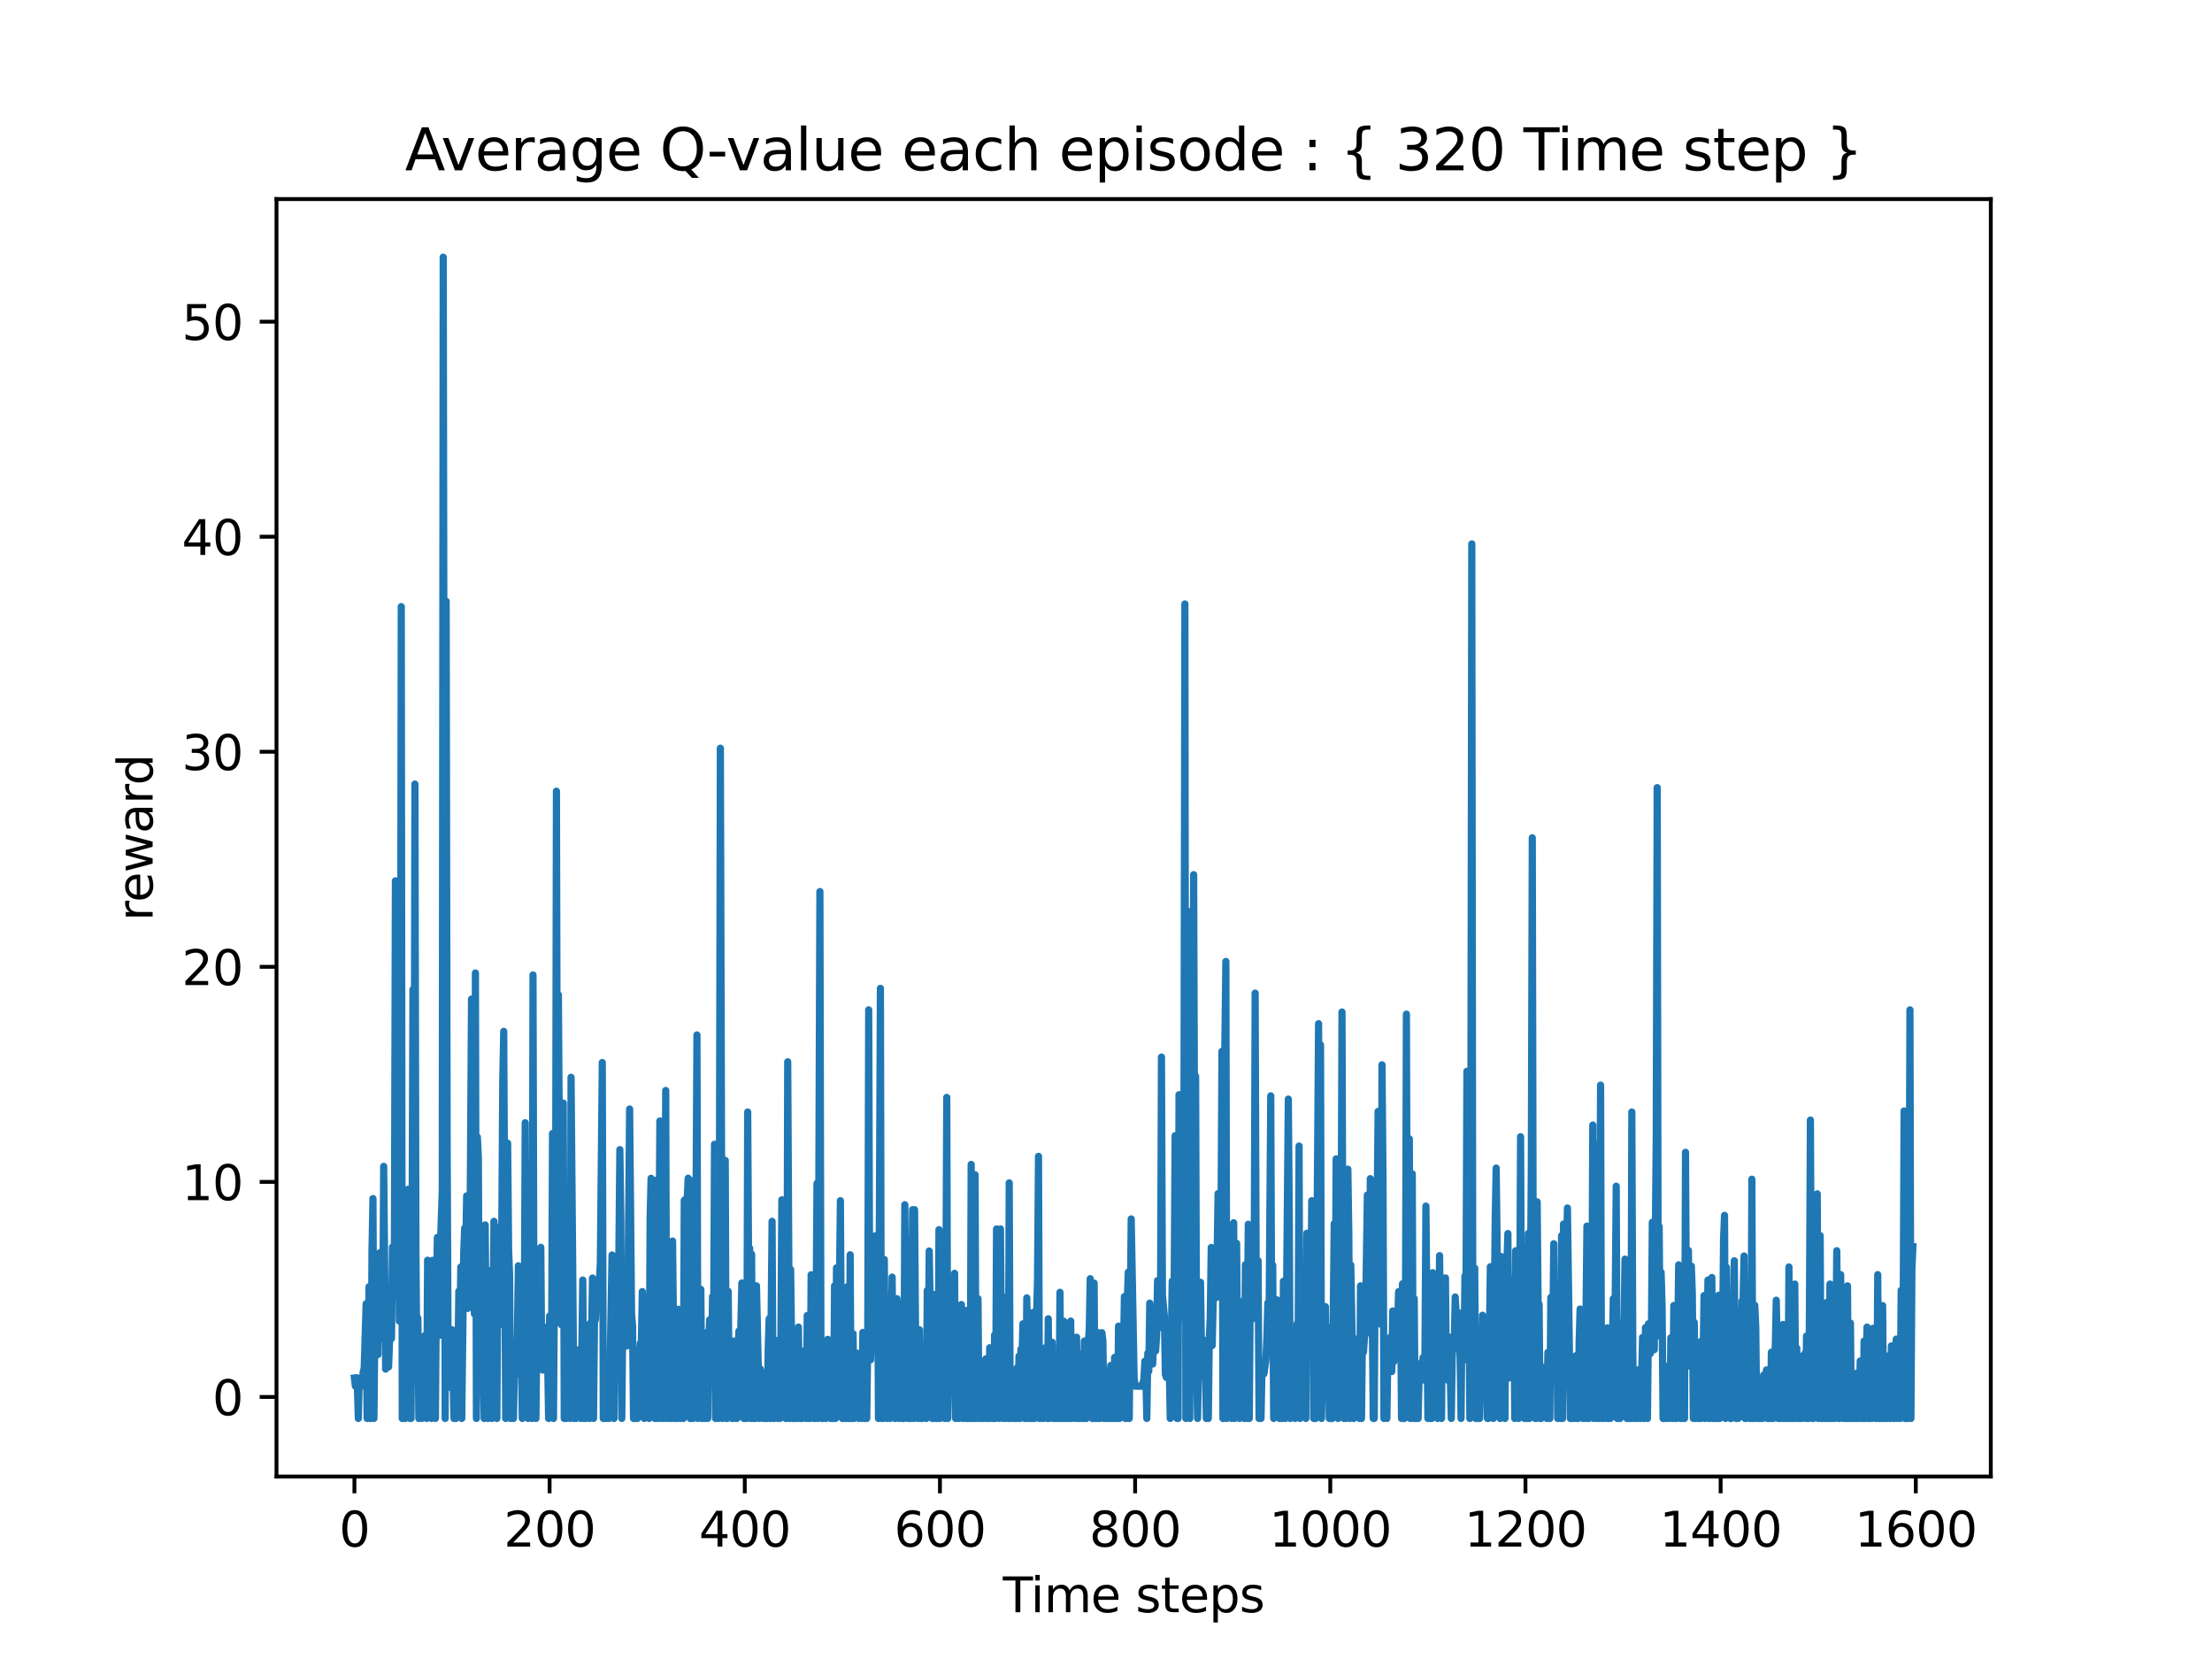 <?xml version="1.0" encoding="utf-8" standalone="no"?>
<!DOCTYPE svg PUBLIC "-//W3C//DTD SVG 1.1//EN"
  "http://www.w3.org/Graphics/SVG/1.1/DTD/svg11.dtd">
<svg xmlns:xlink="http://www.w3.org/1999/xlink" width="460.8pt" height="345.6pt" viewBox="0 0 460.8 345.6" xmlns="http://www.w3.org/2000/svg" version="1.1">
 <defs>
  <style type="text/css">*{stroke-linejoin: round; stroke-linecap: butt}</style>
 </defs>
 <g id="figure_1">
  <g id="patch_1">
   <path d="M 0 345.6 
L 460.8 345.6 
L 460.8 0 
L 0 0 
z
" style="fill: #ffffff"/>
  </g>
  <g id="axes_1">
   <g id="patch_2">
    <path d="M 57.6 307.584 
L 414.72 307.584 
L 414.72 41.472 
L 57.6 41.472 
z
" style="fill: #ffffff"/>
   </g>
   <g id="matplotlib.axis_1">
    <g id="xtick_1">
     <g id="line2d_1">
      <defs>
       <path id="m2bb9f917a4" d="M 0 0 
L 0 3.5 
" style="stroke: #000000; stroke-width: 0.8"/>
      </defs>
      <g>
       <use xlink:href="#m2bb9f917a4" x="73.833" y="307.584" style="stroke: #000000; stroke-width: 0.8"/>
      </g>
     </g>
     <g id="text_1">
      <!-- 0 -->
      <g transform="translate(70.651 322.182) scale(0.1 -0.1)">
       <defs>
        <path id="DejaVuSans-30" d="M 2034 4250 
Q 1547 4250 1301 3770 
Q 1056 3291 1056 2328 
Q 1056 1369 1301 889 
Q 1547 409 2034 409 
Q 2525 409 2770 889 
Q 3016 1369 3016 2328 
Q 3016 3291 2770 3770 
Q 2525 4250 2034 4250 
z
M 2034 4750 
Q 2819 4750 3233 4129 
Q 3647 3509 3647 2328 
Q 3647 1150 3233 529 
Q 2819 -91 2034 -91 
Q 1250 -91 836 529 
Q 422 1150 422 2328 
Q 422 3509 836 4129 
Q 1250 4750 2034 4750 
z
" transform="scale(0.016)"/>
       </defs>
       <use xlink:href="#DejaVuSans-30"/>
      </g>
     </g>
    </g>
    <g id="xtick_2">
     <g id="line2d_2">
      <g>
       <use xlink:href="#m2bb9f917a4" x="114.491" y="307.584" style="stroke: #000000; stroke-width: 0.8"/>
      </g>
     </g>
     <g id="text_2">
      <!-- 200 -->
      <g transform="translate(104.947 322.182) scale(0.1 -0.1)">
       <defs>
        <path id="DejaVuSans-32" d="M 1228 531 
L 3431 531 
L 3431 0 
L 469 0 
L 469 531 
Q 828 903 1448 1529 
Q 2069 2156 2228 2338 
Q 2531 2678 2651 2914 
Q 2772 3150 2772 3378 
Q 2772 3750 2511 3984 
Q 2250 4219 1831 4219 
Q 1534 4219 1204 4116 
Q 875 4013 500 3803 
L 500 4441 
Q 881 4594 1212 4672 
Q 1544 4750 1819 4750 
Q 2544 4750 2975 4387 
Q 3406 4025 3406 3419 
Q 3406 3131 3298 2873 
Q 3191 2616 2906 2266 
Q 2828 2175 2409 1742 
Q 1991 1309 1228 531 
z
" transform="scale(0.016)"/>
       </defs>
       <use xlink:href="#DejaVuSans-32"/>
       <use xlink:href="#DejaVuSans-30" x="63.623"/>
       <use xlink:href="#DejaVuSans-30" x="127.246"/>
      </g>
     </g>
    </g>
    <g id="xtick_3">
     <g id="line2d_3">
      <g>
       <use xlink:href="#m2bb9f917a4" x="155.149" y="307.584" style="stroke: #000000; stroke-width: 0.8"/>
      </g>
     </g>
     <g id="text_3">
      <!-- 400 -->
      <g transform="translate(145.605 322.182) scale(0.1 -0.1)">
       <defs>
        <path id="DejaVuSans-34" d="M 2419 4116 
L 825 1625 
L 2419 1625 
L 2419 4116 
z
M 2253 4666 
L 3047 4666 
L 3047 1625 
L 3713 1625 
L 3713 1100 
L 3047 1100 
L 3047 0 
L 2419 0 
L 2419 1100 
L 313 1100 
L 313 1709 
L 2253 4666 
z
" transform="scale(0.016)"/>
       </defs>
       <use xlink:href="#DejaVuSans-34"/>
       <use xlink:href="#DejaVuSans-30" x="63.623"/>
       <use xlink:href="#DejaVuSans-30" x="127.246"/>
      </g>
     </g>
    </g>
    <g id="xtick_4">
     <g id="line2d_4">
      <g>
       <use xlink:href="#m2bb9f917a4" x="195.807" y="307.584" style="stroke: #000000; stroke-width: 0.8"/>
      </g>
     </g>
     <g id="text_4">
      <!-- 600 -->
      <g transform="translate(186.263 322.182) scale(0.1 -0.1)">
       <defs>
        <path id="DejaVuSans-36" d="M 2113 2584 
Q 1688 2584 1439 2293 
Q 1191 2003 1191 1497 
Q 1191 994 1439 701 
Q 1688 409 2113 409 
Q 2538 409 2786 701 
Q 3034 994 3034 1497 
Q 3034 2003 2786 2293 
Q 2538 2584 2113 2584 
z
M 3366 4563 
L 3366 3988 
Q 3128 4100 2886 4159 
Q 2644 4219 2406 4219 
Q 1781 4219 1451 3797 
Q 1122 3375 1075 2522 
Q 1259 2794 1537 2939 
Q 1816 3084 2150 3084 
Q 2853 3084 3261 2657 
Q 3669 2231 3669 1497 
Q 3669 778 3244 343 
Q 2819 -91 2113 -91 
Q 1303 -91 875 529 
Q 447 1150 447 2328 
Q 447 3434 972 4092 
Q 1497 4750 2381 4750 
Q 2619 4750 2861 4703 
Q 3103 4656 3366 4563 
z
" transform="scale(0.016)"/>
       </defs>
       <use xlink:href="#DejaVuSans-36"/>
       <use xlink:href="#DejaVuSans-30" x="63.623"/>
       <use xlink:href="#DejaVuSans-30" x="127.246"/>
      </g>
     </g>
    </g>
    <g id="xtick_5">
     <g id="line2d_5">
      <g>
       <use xlink:href="#m2bb9f917a4" x="236.465" y="307.584" style="stroke: #000000; stroke-width: 0.8"/>
      </g>
     </g>
     <g id="text_5">
      <!-- 800 -->
      <g transform="translate(226.921 322.182) scale(0.1 -0.1)">
       <defs>
        <path id="DejaVuSans-38" d="M 2034 2216 
Q 1584 2216 1326 1975 
Q 1069 1734 1069 1313 
Q 1069 891 1326 650 
Q 1584 409 2034 409 
Q 2484 409 2743 651 
Q 3003 894 3003 1313 
Q 3003 1734 2745 1975 
Q 2488 2216 2034 2216 
z
M 1403 2484 
Q 997 2584 770 2862 
Q 544 3141 544 3541 
Q 544 4100 942 4425 
Q 1341 4750 2034 4750 
Q 2731 4750 3128 4425 
Q 3525 4100 3525 3541 
Q 3525 3141 3298 2862 
Q 3072 2584 2669 2484 
Q 3125 2378 3379 2068 
Q 3634 1759 3634 1313 
Q 3634 634 3220 271 
Q 2806 -91 2034 -91 
Q 1263 -91 848 271 
Q 434 634 434 1313 
Q 434 1759 690 2068 
Q 947 2378 1403 2484 
z
M 1172 3481 
Q 1172 3119 1398 2916 
Q 1625 2713 2034 2713 
Q 2441 2713 2670 2916 
Q 2900 3119 2900 3481 
Q 2900 3844 2670 4047 
Q 2441 4250 2034 4250 
Q 1625 4250 1398 4047 
Q 1172 3844 1172 3481 
z
" transform="scale(0.016)"/>
       </defs>
       <use xlink:href="#DejaVuSans-38"/>
       <use xlink:href="#DejaVuSans-30" x="63.623"/>
       <use xlink:href="#DejaVuSans-30" x="127.246"/>
      </g>
     </g>
    </g>
    <g id="xtick_6">
     <g id="line2d_6">
      <g>
       <use xlink:href="#m2bb9f917a4" x="277.123" y="307.584" style="stroke: #000000; stroke-width: 0.8"/>
      </g>
     </g>
     <g id="text_6">
      <!-- 1000 -->
      <g transform="translate(264.398 322.182) scale(0.1 -0.1)">
       <defs>
        <path id="DejaVuSans-31" d="M 794 531 
L 1825 531 
L 1825 4091 
L 703 3866 
L 703 4441 
L 1819 4666 
L 2450 4666 
L 2450 531 
L 3481 531 
L 3481 0 
L 794 0 
L 794 531 
z
" transform="scale(0.016)"/>
       </defs>
       <use xlink:href="#DejaVuSans-31"/>
       <use xlink:href="#DejaVuSans-30" x="63.623"/>
       <use xlink:href="#DejaVuSans-30" x="127.246"/>
       <use xlink:href="#DejaVuSans-30" x="190.869"/>
      </g>
     </g>
    </g>
    <g id="xtick_7">
     <g id="line2d_7">
      <g>
       <use xlink:href="#m2bb9f917a4" x="317.781" y="307.584" style="stroke: #000000; stroke-width: 0.8"/>
      </g>
     </g>
     <g id="text_7">
      <!-- 1200 -->
      <g transform="translate(305.056 322.182) scale(0.1 -0.1)">
       <use xlink:href="#DejaVuSans-31"/>
       <use xlink:href="#DejaVuSans-32" x="63.623"/>
       <use xlink:href="#DejaVuSans-30" x="127.246"/>
       <use xlink:href="#DejaVuSans-30" x="190.869"/>
      </g>
     </g>
    </g>
    <g id="xtick_8">
     <g id="line2d_8">
      <g>
       <use xlink:href="#m2bb9f917a4" x="358.439" y="307.584" style="stroke: #000000; stroke-width: 0.8"/>
      </g>
     </g>
     <g id="text_8">
      <!-- 1400 -->
      <g transform="translate(345.714 322.182) scale(0.1 -0.1)">
       <use xlink:href="#DejaVuSans-31"/>
       <use xlink:href="#DejaVuSans-34" x="63.623"/>
       <use xlink:href="#DejaVuSans-30" x="127.246"/>
       <use xlink:href="#DejaVuSans-30" x="190.869"/>
      </g>
     </g>
    </g>
    <g id="xtick_9">
     <g id="line2d_9">
      <g>
       <use xlink:href="#m2bb9f917a4" x="399.097" y="307.584" style="stroke: #000000; stroke-width: 0.8"/>
      </g>
     </g>
     <g id="text_9">
      <!-- 1600 -->
      <g transform="translate(386.372 322.182) scale(0.1 -0.1)">
       <use xlink:href="#DejaVuSans-31"/>
       <use xlink:href="#DejaVuSans-36" x="63.623"/>
       <use xlink:href="#DejaVuSans-30" x="127.246"/>
       <use xlink:href="#DejaVuSans-30" x="190.869"/>
      </g>
     </g>
    </g>
    <g id="text_10">
     <!-- Time steps -->
     <g transform="translate(208.917 335.861) scale(0.1 -0.1)">
      <defs>
       <path id="DejaVuSans-54" d="M -19 4666 
L 3928 4666 
L 3928 4134 
L 2272 4134 
L 2272 0 
L 1638 0 
L 1638 4134 
L -19 4134 
L -19 4666 
z
" transform="scale(0.016)"/>
       <path id="DejaVuSans-69" d="M 603 3500 
L 1178 3500 
L 1178 0 
L 603 0 
L 603 3500 
z
M 603 4863 
L 1178 4863 
L 1178 4134 
L 603 4134 
L 603 4863 
z
" transform="scale(0.016)"/>
       <path id="DejaVuSans-6d" d="M 3328 2828 
Q 3544 3216 3844 3400 
Q 4144 3584 4550 3584 
Q 5097 3584 5394 3201 
Q 5691 2819 5691 2113 
L 5691 0 
L 5113 0 
L 5113 2094 
Q 5113 2597 4934 2840 
Q 4756 3084 4391 3084 
Q 3944 3084 3684 2787 
Q 3425 2491 3425 1978 
L 3425 0 
L 2847 0 
L 2847 2094 
Q 2847 2600 2669 2842 
Q 2491 3084 2119 3084 
Q 1678 3084 1418 2786 
Q 1159 2488 1159 1978 
L 1159 0 
L 581 0 
L 581 3500 
L 1159 3500 
L 1159 2956 
Q 1356 3278 1631 3431 
Q 1906 3584 2284 3584 
Q 2666 3584 2933 3390 
Q 3200 3197 3328 2828 
z
" transform="scale(0.016)"/>
       <path id="DejaVuSans-65" d="M 3597 1894 
L 3597 1613 
L 953 1613 
Q 991 1019 1311 708 
Q 1631 397 2203 397 
Q 2534 397 2845 478 
Q 3156 559 3463 722 
L 3463 178 
Q 3153 47 2828 -22 
Q 2503 -91 2169 -91 
Q 1331 -91 842 396 
Q 353 884 353 1716 
Q 353 2575 817 3079 
Q 1281 3584 2069 3584 
Q 2775 3584 3186 3129 
Q 3597 2675 3597 1894 
z
M 3022 2063 
Q 3016 2534 2758 2815 
Q 2500 3097 2075 3097 
Q 1594 3097 1305 2825 
Q 1016 2553 972 2059 
L 3022 2063 
z
" transform="scale(0.016)"/>
       <path id="DejaVuSans-20" transform="scale(0.016)"/>
       <path id="DejaVuSans-73" d="M 2834 3397 
L 2834 2853 
Q 2591 2978 2328 3040 
Q 2066 3103 1784 3103 
Q 1356 3103 1142 2972 
Q 928 2841 928 2578 
Q 928 2378 1081 2264 
Q 1234 2150 1697 2047 
L 1894 2003 
Q 2506 1872 2764 1633 
Q 3022 1394 3022 966 
Q 3022 478 2636 193 
Q 2250 -91 1575 -91 
Q 1294 -91 989 -36 
Q 684 19 347 128 
L 347 722 
Q 666 556 975 473 
Q 1284 391 1588 391 
Q 1994 391 2212 530 
Q 2431 669 2431 922 
Q 2431 1156 2273 1281 
Q 2116 1406 1581 1522 
L 1381 1569 
Q 847 1681 609 1914 
Q 372 2147 372 2553 
Q 372 3047 722 3315 
Q 1072 3584 1716 3584 
Q 2034 3584 2315 3537 
Q 2597 3491 2834 3397 
z
" transform="scale(0.016)"/>
       <path id="DejaVuSans-74" d="M 1172 4494 
L 1172 3500 
L 2356 3500 
L 2356 3053 
L 1172 3053 
L 1172 1153 
Q 1172 725 1289 603 
Q 1406 481 1766 481 
L 2356 481 
L 2356 0 
L 1766 0 
Q 1100 0 847 248 
Q 594 497 594 1153 
L 594 3053 
L 172 3053 
L 172 3500 
L 594 3500 
L 594 4494 
L 1172 4494 
z
" transform="scale(0.016)"/>
       <path id="DejaVuSans-70" d="M 1159 525 
L 1159 -1331 
L 581 -1331 
L 581 3500 
L 1159 3500 
L 1159 2969 
Q 1341 3281 1617 3432 
Q 1894 3584 2278 3584 
Q 2916 3584 3314 3078 
Q 3713 2572 3713 1747 
Q 3713 922 3314 415 
Q 2916 -91 2278 -91 
Q 1894 -91 1617 61 
Q 1341 213 1159 525 
z
M 3116 1747 
Q 3116 2381 2855 2742 
Q 2594 3103 2138 3103 
Q 1681 3103 1420 2742 
Q 1159 2381 1159 1747 
Q 1159 1113 1420 752 
Q 1681 391 2138 391 
Q 2594 391 2855 752 
Q 3116 1113 3116 1747 
z
" transform="scale(0.016)"/>
      </defs>
      <use xlink:href="#DejaVuSans-54"/>
      <use xlink:href="#DejaVuSans-69" x="57.959"/>
      <use xlink:href="#DejaVuSans-6d" x="85.742"/>
      <use xlink:href="#DejaVuSans-65" x="183.154"/>
      <use xlink:href="#DejaVuSans-20" x="244.678"/>
      <use xlink:href="#DejaVuSans-73" x="276.465"/>
      <use xlink:href="#DejaVuSans-74" x="328.564"/>
      <use xlink:href="#DejaVuSans-65" x="367.773"/>
      <use xlink:href="#DejaVuSans-70" x="429.297"/>
      <use xlink:href="#DejaVuSans-73" x="492.773"/>
     </g>
    </g>
   </g>
   <g id="matplotlib.axis_2">
    <g id="ytick_1">
     <g id="line2d_10">
      <defs>
       <path id="mf605a6c4f3" d="M 0 0 
L -3.5 0 
" style="stroke: #000000; stroke-width: 0.8"/>
      </defs>
      <g>
       <use xlink:href="#mf605a6c4f3" x="57.6" y="291.008" style="stroke: #000000; stroke-width: 0.8"/>
      </g>
     </g>
     <g id="text_11">
      <!-- 0 -->
      <g transform="translate(44.237 294.807) scale(0.1 -0.1)">
       <use xlink:href="#DejaVuSans-30"/>
      </g>
     </g>
    </g>
    <g id="ytick_2">
     <g id="line2d_11">
      <g>
       <use xlink:href="#mf605a6c4f3" x="57.6" y="246.208" style="stroke: #000000; stroke-width: 0.8"/>
      </g>
     </g>
     <g id="text_12">
      <!-- 10 -->
      <g transform="translate(37.875 250.007) scale(0.1 -0.1)">
       <use xlink:href="#DejaVuSans-31"/>
       <use xlink:href="#DejaVuSans-30" x="63.623"/>
      </g>
     </g>
    </g>
    <g id="ytick_3">
     <g id="line2d_12">
      <g>
       <use xlink:href="#mf605a6c4f3" x="57.6" y="201.408" style="stroke: #000000; stroke-width: 0.8"/>
      </g>
     </g>
     <g id="text_13">
      <!-- 20 -->
      <g transform="translate(37.875 205.207) scale(0.1 -0.1)">
       <use xlink:href="#DejaVuSans-32"/>
       <use xlink:href="#DejaVuSans-30" x="63.623"/>
      </g>
     </g>
    </g>
    <g id="ytick_4">
     <g id="line2d_13">
      <g>
       <use xlink:href="#mf605a6c4f3" x="57.6" y="156.608" style="stroke: #000000; stroke-width: 0.8"/>
      </g>
     </g>
     <g id="text_14">
      <!-- 30 -->
      <g transform="translate(37.875 160.407) scale(0.1 -0.1)">
       <defs>
        <path id="DejaVuSans-33" d="M 2597 2516 
Q 3050 2419 3304 2112 
Q 3559 1806 3559 1356 
Q 3559 666 3084 287 
Q 2609 -91 1734 -91 
Q 1441 -91 1130 -33 
Q 819 25 488 141 
L 488 750 
Q 750 597 1062 519 
Q 1375 441 1716 441 
Q 2309 441 2620 675 
Q 2931 909 2931 1356 
Q 2931 1769 2642 2001 
Q 2353 2234 1838 2234 
L 1294 2234 
L 1294 2753 
L 1863 2753 
Q 2328 2753 2575 2939 
Q 2822 3125 2822 3475 
Q 2822 3834 2567 4026 
Q 2313 4219 1838 4219 
Q 1578 4219 1281 4162 
Q 984 4106 628 3988 
L 628 4550 
Q 988 4650 1302 4700 
Q 1616 4750 1894 4750 
Q 2613 4750 3031 4423 
Q 3450 4097 3450 3541 
Q 3450 3153 3228 2886 
Q 3006 2619 2597 2516 
z
" transform="scale(0.016)"/>
       </defs>
       <use xlink:href="#DejaVuSans-33"/>
       <use xlink:href="#DejaVuSans-30" x="63.623"/>
      </g>
     </g>
    </g>
    <g id="ytick_5">
     <g id="line2d_14">
      <g>
       <use xlink:href="#mf605a6c4f3" x="57.6" y="111.808" style="stroke: #000000; stroke-width: 0.8"/>
      </g>
     </g>
     <g id="text_15">
      <!-- 40 -->
      <g transform="translate(37.875 115.607) scale(0.1 -0.1)">
       <use xlink:href="#DejaVuSans-34"/>
       <use xlink:href="#DejaVuSans-30" x="63.623"/>
      </g>
     </g>
    </g>
    <g id="ytick_6">
     <g id="line2d_15">
      <g>
       <use xlink:href="#mf605a6c4f3" x="57.6" y="67.008" style="stroke: #000000; stroke-width: 0.8"/>
      </g>
     </g>
     <g id="text_16">
      <!-- 50 -->
      <g transform="translate(37.875 70.807) scale(0.1 -0.1)">
       <defs>
        <path id="DejaVuSans-35" d="M 691 4666 
L 3169 4666 
L 3169 4134 
L 1269 4134 
L 1269 2991 
Q 1406 3038 1543 3061 
Q 1681 3084 1819 3084 
Q 2600 3084 3056 2656 
Q 3513 2228 3513 1497 
Q 3513 744 3044 326 
Q 2575 -91 1722 -91 
Q 1428 -91 1123 -41 
Q 819 9 494 109 
L 494 744 
Q 775 591 1075 516 
Q 1375 441 1709 441 
Q 2250 441 2565 725 
Q 2881 1009 2881 1497 
Q 2881 1984 2565 2268 
Q 2250 2553 1709 2553 
Q 1456 2553 1204 2497 
Q 953 2441 691 2322 
L 691 4666 
z
" transform="scale(0.016)"/>
       </defs>
       <use xlink:href="#DejaVuSans-35"/>
       <use xlink:href="#DejaVuSans-30" x="63.623"/>
      </g>
     </g>
    </g>
    <g id="text_17">
     <!-- reward -->
     <g transform="translate(31.795 191.843) rotate(-90) scale(0.1 -0.1)">
      <defs>
       <path id="DejaVuSans-72" d="M 2631 2963 
Q 2534 3019 2420 3045 
Q 2306 3072 2169 3072 
Q 1681 3072 1420 2755 
Q 1159 2438 1159 1844 
L 1159 0 
L 581 0 
L 581 3500 
L 1159 3500 
L 1159 2956 
Q 1341 3275 1631 3429 
Q 1922 3584 2338 3584 
Q 2397 3584 2469 3576 
Q 2541 3569 2628 3553 
L 2631 2963 
z
" transform="scale(0.016)"/>
       <path id="DejaVuSans-77" d="M 269 3500 
L 844 3500 
L 1563 769 
L 2278 3500 
L 2956 3500 
L 3675 769 
L 4391 3500 
L 4966 3500 
L 4050 0 
L 3372 0 
L 2619 2869 
L 1863 0 
L 1184 0 
L 269 3500 
z
" transform="scale(0.016)"/>
       <path id="DejaVuSans-61" d="M 2194 1759 
Q 1497 1759 1228 1600 
Q 959 1441 959 1056 
Q 959 750 1161 570 
Q 1363 391 1709 391 
Q 2188 391 2477 730 
Q 2766 1069 2766 1631 
L 2766 1759 
L 2194 1759 
z
M 3341 1997 
L 3341 0 
L 2766 0 
L 2766 531 
Q 2569 213 2275 61 
Q 1981 -91 1556 -91 
Q 1019 -91 701 211 
Q 384 513 384 1019 
Q 384 1609 779 1909 
Q 1175 2209 1959 2209 
L 2766 2209 
L 2766 2266 
Q 2766 2663 2505 2880 
Q 2244 3097 1772 3097 
Q 1472 3097 1187 3025 
Q 903 2953 641 2809 
L 641 3341 
Q 956 3463 1253 3523 
Q 1550 3584 1831 3584 
Q 2591 3584 2966 3190 
Q 3341 2797 3341 1997 
z
" transform="scale(0.016)"/>
       <path id="DejaVuSans-64" d="M 2906 2969 
L 2906 4863 
L 3481 4863 
L 3481 0 
L 2906 0 
L 2906 525 
Q 2725 213 2448 61 
Q 2172 -91 1784 -91 
Q 1150 -91 751 415 
Q 353 922 353 1747 
Q 353 2572 751 3078 
Q 1150 3584 1784 3584 
Q 2172 3584 2448 3432 
Q 2725 3281 2906 2969 
z
M 947 1747 
Q 947 1113 1208 752 
Q 1469 391 1925 391 
Q 2381 391 2643 752 
Q 2906 1113 2906 1747 
Q 2906 2381 2643 2742 
Q 2381 3103 1925 3103 
Q 1469 3103 1208 2742 
Q 947 2381 947 1747 
z
" transform="scale(0.016)"/>
      </defs>
      <use xlink:href="#DejaVuSans-72"/>
      <use xlink:href="#DejaVuSans-65" x="38.863"/>
      <use xlink:href="#DejaVuSans-77" x="100.387"/>
      <use xlink:href="#DejaVuSans-61" x="182.174"/>
      <use xlink:href="#DejaVuSans-72" x="243.453"/>
      <use xlink:href="#DejaVuSans-64" x="282.816"/>
     </g>
    </g>
   </g>
   <g id="line2d_16">
    <path d="M 73.833 287.062 
L 74.036 288.768 
L 74.443 288.768 
L 74.646 295.488 
L 74.849 287.062 
L 75.052 288.768 
L 75.459 288.738 
L 75.662 285.784 
L 75.866 285.022 
L 76.272 271.585 
L 76.476 295.488 
L 76.882 268.032 
L 77.085 295.488 
L 77.289 295.488 
L 77.492 260.561 
L 77.695 249.68 
L 77.899 295.488 
L 78.102 275.238 
L 78.305 271.852 
L 78.508 280.144 
L 78.712 282.203 
L 78.915 262.959 
L 79.118 260.967 
L 79.322 274.267 
L 79.525 278.884 
L 79.728 275.308 
L 79.931 242.972 
L 80.338 285.211 
L 80.541 284.444 
L 80.745 282.851 
L 80.948 284.754 
L 81.354 273.921 
L 81.558 278.841 
L 81.761 259.772 
L 81.964 270.382 
L 82.168 257.909 
L 82.371 183.488 
L 82.574 185.728 
L 82.777 260.043 
L 82.981 217.648 
L 83.184 275.213 
L 83.387 258.324 
L 83.591 126.368 
L 83.794 295.488 
L 83.997 257.505 
L 84.201 295.488 
L 84.404 295.488 
L 84.607 265.577 
L 84.81 261.874 
L 85.014 247.741 
L 85.217 266.151 
L 85.42 295.488 
L 85.624 295.488 
L 85.827 260.587 
L 86.03 206.112 
L 86.233 265.214 
L 86.437 163.328 
L 86.64 259.248 
L 86.843 285.449 
L 87.047 274.582 
L 87.25 295.488 
L 87.453 282.727 
L 87.656 279.228 
L 87.86 295.488 
L 88.063 281.844 
L 88.266 285.678 
L 88.47 278.237 
L 88.673 281.96 
L 88.876 295.488 
L 89.079 262.528 
L 89.283 264.051 
L 89.486 280.685 
L 89.689 283.967 
L 89.893 295.488 
L 90.096 262.56 
L 90.299 282.732 
L 90.503 268.858 
L 90.706 295.488 
L 90.909 268.372 
L 91.112 257.782 
L 91.316 277.248 
L 91.519 278.223 
L 91.722 260.175 
L 92.129 248.089 
L 92.332 53.568 
L 92.739 295.488 
L 92.942 125.248 
L 93.145 237.248 
L 93.349 282.969 
L 93.552 288.979 
L 93.958 279.655 
L 94.162 277.007 
L 94.568 295.488 
L 94.975 295.488 
L 95.178 279.451 
L 95.381 285.251 
L 95.585 268.981 
L 95.788 279.689 
L 95.991 263.942 
L 96.195 295.488 
L 96.601 260.955 
L 96.805 255.823 
L 97.008 262.075 
L 97.211 249.121 
L 97.414 272.579 
L 97.618 264.124 
L 97.821 271.776 
L 98.228 208.128 
L 98.431 261.097 
L 98.634 269.812 
L 98.837 273.714 
L 99.041 202.688 
L 99.244 295.488 
L 99.447 236.875 
L 99.651 241.167 
L 99.854 285.433 
L 100.057 283.852 
L 100.26 286.147 
L 100.464 275.05 
L 100.87 295.488 
L 101.074 255.168 
L 101.277 280.497 
L 101.48 281.528 
L 101.683 295.488 
L 101.887 264.688 
L 102.09 278.885 
L 102.293 284.374 
L 102.497 295.488 
L 102.903 254.421 
L 103.513 295.488 
L 103.716 261.088 
L 103.92 276.074 
L 104.123 255.513 
L 104.326 272.698 
L 104.53 256.448 
L 104.733 225.088 
L 104.936 214.848 
L 105.343 295.488 
L 105.749 238.144 
L 105.953 260.488 
L 106.156 265.465 
L 106.359 295.488 
L 106.562 285.957 
L 106.766 295.488 
L 106.969 295.488 
L 107.172 284.662 
L 107.376 280.109 
L 107.579 286.267 
L 107.782 278.186 
L 107.985 263.68 
L 108.189 282.22 
L 108.392 274.51 
L 108.595 280.114 
L 108.799 295.488 
L 109.002 272.341 
L 109.205 279.662 
L 109.409 233.888 
L 109.612 283.609 
L 109.815 272.994 
L 110.018 295.488 
L 110.222 275.577 
L 110.425 280.698 
L 110.628 272.701 
L 110.832 295.488 
L 111.035 203.088 
L 111.238 278.464 
L 111.441 277.516 
L 111.645 295.488 
L 111.848 276.224 
L 112.255 264.428 
L 112.458 278.425 
L 112.661 259.843 
L 112.864 285.189 
L 113.068 285.416 
L 113.271 277.994 
L 113.474 284.338 
L 113.678 276.499 
L 113.881 284.281 
L 114.084 283.494 
L 114.287 295.488 
L 114.491 274.142 
L 114.694 280.817 
L 114.897 283.604 
L 115.101 236.128 
L 115.304 295.488 
L 115.507 265.973 
L 115.711 269.954 
L 115.914 164.821 
L 116.117 244.808 
L 116.32 207.232 
L 116.727 267.612 
L 116.93 275.955 
L 117.134 240.099 
L 117.337 229.782 
L 117.54 295.488 
L 117.743 268.538 
L 117.947 295.488 
L 118.15 268.269 
L 118.353 275.648 
L 118.557 272.628 
L 118.76 295.488 
L 118.963 224.419 
L 119.573 295.488 
L 119.776 284.554 
L 119.98 295.488 
L 120.183 284.554 
L 120.386 281.23 
L 120.589 287.188 
L 120.793 282.384 
L 120.996 295.488 
L 121.403 266.648 
L 121.606 295.488 
L 121.809 275.925 
L 122.013 295.488 
L 122.216 279.51 
L 122.419 284.11 
L 122.622 279.387 
L 122.826 295.488 
L 123.029 275.552 
L 123.232 278.044 
L 123.436 266.245 
L 123.639 295.488 
L 123.842 275.389 
L 124.045 274.871 
L 124.249 269.539 
L 124.452 267.38 
L 124.655 270.545 
L 125.062 263.165 
L 125.468 221.344 
L 125.672 295.488 
L 125.875 285.787 
L 126.078 295.488 
L 126.282 283.198 
L 126.485 282.521 
L 126.688 295.488 
L 126.891 295.488 
L 127.501 261.44 
L 127.908 295.488 
L 128.111 274.466 
L 128.315 280.814 
L 128.518 275.724 
L 128.721 281.836 
L 129.128 239.488 
L 129.331 254.047 
L 129.534 295.488 
L 129.738 273.777 
L 129.941 280.163 
L 130.144 273.268 
L 130.347 270.73 
L 130.551 280.389 
L 130.754 276.454 
L 131.161 231.026 
L 131.567 273.767 
L 131.77 276.109 
L 131.974 295.488 
L 132.38 295.488 
L 132.584 286.537 
L 132.787 295.488 
L 132.99 284.819 
L 133.397 279.8 
L 133.6 280.039 
L 133.803 269.057 
L 134.007 271.892 
L 134.21 295.488 
L 134.413 279.504 
L 134.617 280.048 
L 135.023 274.401 
L 135.226 295.488 
L 135.43 253.568 
L 135.633 245.465 
L 135.836 273.408 
L 136.04 270.808 
L 136.243 245.888 
L 136.446 295.488 
L 136.649 245.888 
L 136.853 295.488 
L 137.056 295.488 
L 137.463 233.515 
L 137.666 295.488 
L 137.869 272.698 
L 138.072 270.362 
L 138.276 295.488 
L 138.479 271.043 
L 138.682 227.168 
L 138.886 295.488 
L 139.089 285.501 
L 139.292 285.288 
L 139.495 295.488 
L 139.699 284.044 
L 139.902 295.488 
L 140.105 258.528 
L 140.512 295.488 
L 140.715 280.351 
L 140.919 295.488 
L 141.122 295.488 
L 141.325 272.743 
L 141.732 295.488 
L 141.935 276.224 
L 142.342 295.488 
L 142.545 250.048 
L 142.748 249.851 
L 142.951 281.6 
L 143.155 249.941 
L 143.358 245.442 
L 143.561 281.14 
L 143.765 295.488 
L 143.968 295.488 
L 144.171 245.959 
L 144.374 295.488 
L 144.578 265.896 
L 144.781 252.555 
L 144.984 252.979 
L 145.188 215.595 
L 145.391 295.488 
L 146.001 268.61 
L 146.204 295.488 
L 146.407 277.568 
L 146.611 295.488 
L 146.814 295.488 
L 147.221 277.596 
L 147.424 295.488 
L 147.627 280.721 
L 147.83 274.933 
L 148.034 281.137 
L 148.237 282.304 
L 148.44 270.103 
L 148.644 279.855 
L 148.847 238.368 
L 149.05 295.488 
L 149.253 276.889 
L 149.457 278.252 
L 149.66 295.488 
L 149.863 249.792 
L 150.067 155.861 
L 150.473 295.488 
L 150.676 267.435 
L 150.88 274.742 
L 151.083 241.728 
L 151.286 295.488 
L 151.49 295.488 
L 151.693 269.008 
L 151.896 287.062 
L 152.099 285.704 
L 152.303 285.514 
L 152.506 295.488 
L 152.709 295.488 
L 152.913 279.361 
L 153.319 295.488 
L 153.523 295.488 
L 153.726 282.74 
L 153.929 277.282 
L 154.132 285.063 
L 154.539 267.271 
L 154.742 275.349 
L 154.946 295.488 
L 155.149 295.488 
L 155.352 273.928 
L 155.555 295.488 
L 155.759 231.648 
L 155.962 266.816 
L 156.165 260.021 
L 156.369 295.488 
L 156.572 261.277 
L 156.775 295.488 
L 156.978 277.496 
L 157.182 295.488 
L 157.385 295.488 
L 157.588 267.861 
L 158.198 295.488 
L 158.401 285.189 
L 158.605 287.099 
L 158.808 285.888 
L 159.011 295.488 
L 159.825 295.488 
L 160.028 281.007 
L 160.231 274.704 
L 160.434 295.488 
L 160.841 254.421 
L 161.044 295.488 
L 161.248 295.488 
L 161.451 280.451 
L 161.654 285.334 
L 161.857 279.258 
L 162.061 295.488 
L 162.264 280.558 
L 162.467 295.488 
L 162.671 279.523 
L 162.874 249.941 
L 163.077 271.639 
L 163.28 279.396 
L 163.484 251.706 
L 163.687 295.488 
L 163.89 295.488 
L 164.094 221.195 
L 164.5 295.488 
L 164.703 264.448 
L 165.11 295.488 
L 165.517 295.488 
L 165.72 285.869 
L 165.923 295.488 
L 166.33 276.452 
L 166.533 295.488 
L 167.143 295.488 
L 167.346 281.444 
L 167.55 284.884 
L 167.753 283.044 
L 167.956 295.488 
L 168.159 274.048 
L 168.363 295.488 
L 168.566 276.336 
L 168.769 295.488 
L 168.973 265.553 
L 169.176 278.863 
L 169.379 270.859 
L 169.582 295.488 
L 169.786 295.488 
L 169.989 277.336 
L 170.192 246.528 
L 170.396 295.488 
L 170.802 185.728 
L 171.005 278.912 
L 171.209 295.488 
L 171.412 295.488 
L 171.615 287.062 
L 171.819 286.415 
L 172.022 295.488 
L 172.429 279.009 
L 172.632 285.659 
L 172.835 282.537 
L 173.038 295.488 
L 173.648 295.488 
L 173.852 267.861 
L 174.055 295.488 
L 174.258 264.128 
L 174.461 280.826 
L 174.665 285.215 
L 175.071 250.128 
L 175.275 284.454 
L 175.478 295.488 
L 175.681 295.488 
L 175.884 278.979 
L 176.088 295.488 
L 176.291 295.488 
L 176.494 268.048 
L 176.698 295.488 
L 176.901 295.488 
L 177.104 261.39 
L 177.307 295.488 
L 177.511 295.488 
L 177.714 277.84 
L 177.917 295.488 
L 178.324 281.83 
L 178.527 287.175 
L 178.731 285.917 
L 178.934 295.488 
L 179.137 281.898 
L 179.34 284.448 
L 179.544 295.488 
L 179.747 277.568 
L 180.154 295.488 
L 180.56 295.488 
L 180.763 279.703 
L 180.967 210.368 
L 181.17 272.64 
L 181.373 283.261 
L 181.78 260.494 
L 181.983 281.395 
L 182.186 277.456 
L 182.39 257.408 
L 182.593 274.142 
L 182.796 257.408 
L 183 295.488 
L 183.406 205.888 
L 183.609 295.488 
L 183.813 266.632 
L 184.016 295.488 
L 184.219 262.368 
L 184.423 285.475 
L 184.626 283.504 
L 184.829 295.488 
L 185.032 281.736 
L 185.439 295.488 
L 185.846 266.048 
L 186.049 284.288 
L 186.252 282.624 
L 186.456 295.488 
L 186.659 277.195 
L 186.862 270.54 
L 187.065 274.601 
L 187.269 295.488 
L 187.472 272.304 
L 187.675 275.879 
L 187.879 295.488 
L 188.285 295.488 
L 188.488 250.968 
L 188.692 272.108 
L 188.895 278.326 
L 189.098 295.488 
L 189.302 271.923 
L 189.505 295.488 
L 189.708 295.488 
L 190.115 251.995 
L 190.318 295.488 
L 190.521 251.995 
L 190.725 277.568 
L 191.131 295.488 
L 191.538 277.011 
L 191.741 295.488 
L 191.944 284.219 
L 192.148 295.488 
L 192.351 282.695 
L 192.554 285.747 
L 192.758 282.088 
L 192.961 295.488 
L 193.164 268.832 
L 193.367 284.288 
L 193.571 260.608 
L 193.977 283.416 
L 194.181 295.488 
L 194.384 270.848 
L 194.587 295.488 
L 194.79 269.653 
L 194.994 295.488 
L 195.4 295.488 
L 195.604 256.164 
L 195.807 295.488 
L 196.01 272.273 
L 196.213 276.763 
L 196.417 271.512 
L 196.62 272.894 
L 196.823 295.488 
L 197.027 272.048 
L 197.23 228.608 
L 197.433 295.488 
L 197.636 284.943 
L 197.84 284.698 
L 198.043 285.845 
L 198.246 284.745 
L 198.45 270.848 
L 198.653 282.037 
L 198.856 265.248 
L 199.06 295.488 
L 199.263 280.196 
L 199.466 279.905 
L 199.669 295.488 
L 199.873 277.21 
L 200.076 279.047 
L 200.279 271.759 
L 200.483 295.488 
L 200.686 274.115 
L 200.889 276.062 
L 201.092 295.488 
L 201.296 273.002 
L 201.499 295.488 
L 202.109 295.488 
L 202.312 242.568 
L 202.515 295.488 
L 202.922 295.488 
L 203.125 244.715 
L 203.329 295.488 
L 203.532 273.368 
L 203.735 270.532 
L 203.938 295.488 
L 204.142 285.821 
L 204.345 295.488 
L 204.548 295.488 
L 204.752 283.643 
L 204.955 295.488 
L 205.158 284.224 
L 205.362 283.077 
L 205.565 295.488 
L 205.971 295.488 
L 206.175 280.759 
L 206.378 283.531 
L 206.581 295.488 
L 206.988 295.488 
L 207.191 278.109 
L 207.394 295.488 
L 207.598 256.008 
L 207.801 258.248 
L 208.208 295.488 
L 208.411 256.008 
L 208.614 281.301 
L 208.817 281.306 
L 209.021 295.488 
L 209.224 276.48 
L 209.427 295.488 
L 209.631 270.195 
L 209.834 278.996 
L 210.037 295.488 
L 210.24 246.412 
L 210.444 295.488 
L 210.647 287.062 
L 210.85 285.455 
L 211.054 295.488 
L 211.664 295.488 
L 211.867 284.979 
L 212.07 295.488 
L 212.273 282.513 
L 212.477 295.488 
L 212.68 281.067 
L 212.883 284.368 
L 213.087 275.772 
L 213.29 282.708 
L 213.493 295.488 
L 213.696 295.488 
L 213.9 270.368 
L 214.306 295.488 
L 214.713 295.488 
L 214.916 273.461 
L 215.119 295.488 
L 215.526 295.488 
L 215.729 273.088 
L 215.933 274.472 
L 216.136 266.511 
L 216.339 240.888 
L 216.542 295.488 
L 216.746 295.488 
L 216.949 283.583 
L 217.152 287.248 
L 217.356 295.488 
L 217.559 284.029 
L 217.762 280.758 
L 218.169 295.488 
L 218.372 274.717 
L 218.575 295.488 
L 218.779 279.976 
L 218.982 281.389 
L 219.185 279.606 
L 219.389 295.488 
L 220.608 295.488 
L 220.812 269.205 
L 221.015 295.488 
L 221.421 295.488 
L 221.625 275.242 
L 221.828 295.488 
L 222.031 295.488 
L 222.235 276.957 
L 222.438 295.488 
L 222.641 276.51 
L 222.844 295.488 
L 223.048 275.196 
L 223.251 295.488 
L 223.454 287.062 
L 223.658 284.822 
L 223.861 286.065 
L 224.064 295.488 
L 224.268 278.564 
L 224.471 295.488 
L 224.674 283.411 
L 224.877 295.488 
L 225.081 295.488 
L 225.284 282.059 
L 225.487 295.488 
L 225.691 295.488 
L 225.894 279.361 
L 226.097 295.488 
L 226.3 295.488 
L 226.504 280.852 
L 226.707 279.724 
L 226.91 276.864 
L 227.114 266.369 
L 227.52 295.488 
L 227.723 295.488 
L 227.927 267.301 
L 228.13 295.488 
L 228.74 295.488 
L 228.943 277.64 
L 229.146 295.488 
L 229.35 277.824 
L 229.553 277.627 
L 229.756 279.415 
L 229.96 295.488 
L 230.163 287.062 
L 230.366 295.488 
L 230.773 295.488 
L 230.976 285.533 
L 231.179 295.488 
L 231.383 284.451 
L 231.586 295.488 
L 231.993 295.488 
L 232.196 282.758 
L 232.399 295.488 
L 232.806 295.488 
L 233.009 276.261 
L 233.212 295.488 
L 233.416 278.491 
L 233.619 276.475 
L 234.025 283.358 
L 234.229 270.102 
L 234.432 295.488 
L 234.635 295.488 
L 234.839 270.988 
L 235.042 265.011 
L 235.245 295.488 
L 235.652 253.924 
L 236.262 287.062 
L 236.465 288.768 
L 237.888 288.768 
L 238.295 287.368 
L 238.498 283.547 
L 238.701 286.747 
L 238.904 295.488 
L 239.108 281.891 
L 239.311 285.662 
L 239.514 271.464 
L 239.718 273.704 
L 239.921 283.238 
L 240.124 284.157 
L 240.531 272.906 
L 240.734 281.423 
L 240.937 278.335 
L 241.141 266.762 
L 241.344 270.301 
L 241.547 276.574 
L 241.75 274.53 
L 241.954 220.208 
L 242.157 269.811 
L 242.564 274.248 
L 242.767 286.333 
L 242.97 286.937 
L 243.174 285.552 
L 243.377 280.191 
L 243.58 285.081 
L 243.783 295.488 
L 244.19 266.877 
L 244.393 281.879 
L 244.597 268.69 
L 244.8 236.576 
L 245.206 295.488 
L 245.41 295.488 
L 245.613 228.039 
L 246.02 274.496 
L 246.223 228.736 
L 246.426 254.904 
L 246.629 241.409 
L 246.833 125.808 
L 247.036 295.488 
L 247.443 201.968 
L 247.646 189.888 
L 247.849 295.488 
L 248.052 200.288 
L 248.256 266.214 
L 248.459 243.573 
L 248.662 182.208 
L 248.866 244.388 
L 249.069 224.181 
L 249.272 284.691 
L 249.476 295.488 
L 249.679 283.661 
L 249.882 282.071 
L 250.085 267.115 
L 250.289 281.301 
L 250.492 286.703 
L 250.695 279.156 
L 251.102 285.098 
L 251.305 295.488 
L 251.508 280.02 
L 251.712 295.488 
L 251.915 278.899 
L 252.118 274.445 
L 252.322 259.872 
L 252.525 280.288 
L 252.728 271.013 
L 252.931 268.598 
L 253.338 270.329 
L 253.541 262.481 
L 253.745 248.652 
L 253.948 266.866 
L 254.151 252.412 
L 254.354 255.362 
L 254.558 219.008 
L 254.761 295.488 
L 254.964 295.488 
L 255.168 217.088 
L 255.371 200.288 
L 255.574 295.488 
L 255.778 285.105 
L 255.981 284.822 
L 256.184 270.848 
L 256.591 295.488 
L 256.794 263.381 
L 256.997 254.722 
L 257.201 295.488 
L 257.607 259.008 
L 257.81 283.541 
L 258.014 280.3 
L 258.217 295.488 
L 258.42 274.122 
L 258.624 279.954 
L 258.827 278.793 
L 259.03 270.964 
L 259.233 295.488 
L 259.437 263.456 
L 259.64 295.488 
L 260.047 255.028 
L 260.25 295.488 
L 260.453 268.888 
L 260.656 261.995 
L 260.86 274.795 
L 261.063 268.765 
L 261.266 266.152 
L 261.47 206.884 
L 261.673 262.552 
L 261.876 266.451 
L 262.08 262.61 
L 262.283 295.488 
L 262.486 285.519 
L 262.689 295.488 
L 262.893 285.403 
L 263.096 286.308 
L 263.299 286.181 
L 263.706 283.381 
L 263.909 278.823 
L 264.112 271.415 
L 264.316 282.03 
L 264.722 228.288 
L 264.926 279.029 
L 265.129 263.568 
L 265.332 295.488 
L 265.535 274.942 
L 265.739 283.947 
L 265.942 270.76 
L 266.145 277.543 
L 266.349 275.385 
L 266.552 295.488 
L 266.755 270.925 
L 266.958 295.488 
L 267.162 295.488 
L 267.365 266.906 
L 267.568 270.452 
L 267.772 295.488 
L 268.382 228.96 
L 268.585 254.641 
L 268.788 295.488 
L 268.991 286.779 
L 269.195 284.024 
L 269.398 277.914 
L 269.805 295.488 
L 270.211 275.738 
L 270.414 282.024 
L 270.618 238.741 
L 270.821 295.488 
L 271.024 272.192 
L 271.228 284.433 
L 271.431 280.278 
L 271.634 266.368 
L 272.041 295.488 
L 272.244 256.91 
L 272.447 275.552 
L 272.651 278.985 
L 272.854 278.881 
L 273.057 276.634 
L 273.26 250.128 
L 273.464 251.625 
L 273.667 295.488 
L 274.074 295.488 
L 274.684 213.248 
L 274.887 265.195 
L 275.09 217.648 
L 275.293 295.488 
L 275.497 285.239 
L 275.7 283.016 
L 275.903 285.362 
L 276.107 272.192 
L 276.31 286.901 
L 276.513 285.171 
L 276.716 276.569 
L 276.92 295.488 
L 277.53 295.488 
L 277.936 254.919 
L 278.139 279.31 
L 278.343 241.408 
L 278.749 295.488 
L 278.953 255.372 
L 279.156 271.673 
L 279.359 263.737 
L 279.562 210.816 
L 279.766 270.176 
L 279.969 295.488 
L 280.172 262.477 
L 280.376 295.488 
L 280.782 243.561 
L 280.986 257.247 
L 281.189 295.488 
L 281.392 263.517 
L 282.002 295.488 
L 282.205 282.326 
L 282.409 283.107 
L 282.612 285.391 
L 282.815 283.674 
L 283.018 278.738 
L 283.222 295.488 
L 283.425 267.861 
L 283.628 295.488 
L 283.832 276.743 
L 284.035 281.663 
L 284.441 275.815 
L 284.848 248.946 
L 285.051 273.801 
L 285.255 277.661 
L 285.458 245.536 
L 285.661 250.895 
L 286.068 295.488 
L 286.271 295.488 
L 286.474 265.005 
L 286.678 273.188 
L 287.084 231.524 
L 287.288 270.59 
L 287.491 251.136 
L 287.694 275.873 
L 287.897 221.817 
L 288.101 245.002 
L 288.304 295.488 
L 288.507 285.266 
L 288.711 286.063 
L 288.914 295.488 
L 289.117 281.444 
L 289.32 284.521 
L 289.524 284.996 
L 289.727 278.438 
L 289.93 285.719 
L 290.134 273.09 
L 290.337 283.71 
L 290.54 280.818 
L 290.743 283.164 
L 290.947 276.579 
L 291.15 276.39 
L 291.353 269.074 
L 291.557 280.805 
L 291.76 271.229 
L 291.963 295.488 
L 292.166 267.429 
L 292.37 295.488 
L 292.573 295.488 
L 292.776 277.288 
L 292.98 211.264 
L 293.183 276.564 
L 293.589 237.248 
L 293.793 295.488 
L 293.996 253.248 
L 294.199 244.53 
L 294.403 295.488 
L 294.606 270.509 
L 294.809 295.488 
L 295.013 295.488 
L 295.216 287.062 
L 295.419 295.488 
L 295.622 287.062 
L 295.826 284.822 
L 296.029 283.939 
L 296.232 287.514 
L 296.436 282.807 
L 296.639 285.331 
L 296.842 282.301 
L 297.045 251.248 
L 297.452 295.488 
L 297.655 295.488 
L 297.859 276.168 
L 298.062 295.488 
L 298.265 295.488 
L 298.468 265.124 
L 298.672 268.614 
L 298.875 284.096 
L 299.078 284.425 
L 299.282 276.44 
L 299.485 295.488 
L 299.891 261.568 
L 300.298 295.488 
L 300.501 270.934 
L 300.705 273.619 
L 300.908 267.499 
L 301.111 266.206 
L 301.315 287.062 
L 301.518 285.147 
L 301.721 287.579 
L 301.924 278.543 
L 302.331 295.488 
L 302.534 282.15 
L 302.738 279.05 
L 302.941 280.123 
L 303.144 270.179 
L 303.347 273.379 
L 303.551 279.474 
L 303.754 277.11 
L 303.957 279.039 
L 304.161 282.494 
L 304.364 295.488 
L 304.567 273.446 
L 304.974 283.373 
L 305.177 265.779 
L 305.38 273.829 
L 305.584 223.168 
L 305.787 271.221 
L 305.99 261.946 
L 306.193 295.488 
L 306.397 244.341 
L 306.6 113.301 
L 306.803 273.018 
L 307.007 269.741 
L 307.21 264.174 
L 307.413 295.488 
L 307.617 295.488 
L 307.82 286.243 
L 308.023 295.488 
L 308.226 295.488 
L 308.43 285.575 
L 308.633 284.838 
L 308.836 273.985 
L 309.04 286.392 
L 309.243 282.469 
L 309.446 283.417 
L 309.649 281.927 
L 309.853 295.488 
L 310.056 295.488 
L 310.463 263.879 
L 310.666 281.062 
L 310.869 283.84 
L 311.072 295.488 
L 311.479 253.924 
L 311.682 243.328 
L 312.089 276.941 
L 312.292 265.883 
L 312.495 295.488 
L 312.699 261.739 
L 312.902 273.275 
L 313.105 262.973 
L 313.309 272.346 
L 313.512 295.488 
L 313.715 264.875 
L 313.919 262.979 
L 314.122 256.967 
L 314.325 287.062 
L 314.528 284.382 
L 314.935 286.635 
L 315.138 283.921 
L 315.342 266.368 
L 315.545 295.488 
L 315.748 260.544 
L 315.951 286.144 
L 316.155 279.798 
L 316.358 295.488 
L 316.561 278.495 
L 316.765 236.8 
L 316.968 283.328 
L 317.374 270.281 
L 317.578 295.488 
L 317.781 259.808 
L 317.984 295.488 
L 318.188 295.488 
L 318.391 256.928 
L 318.594 295.488 
L 319.001 243.744 
L 319.204 174.528 
L 319.407 271.117 
L 319.611 262.523 
L 319.814 295.488 
L 320.017 295.488 
L 320.221 250.368 
L 320.424 272.64 
L 320.627 271.685 
L 320.83 295.488 
L 321.034 295.488 
L 321.237 286.735 
L 321.44 285.342 
L 321.644 285.567 
L 321.847 284.771 
L 322.05 286.587 
L 322.253 295.488 
L 322.457 281.724 
L 322.66 295.488 
L 322.863 295.488 
L 323.067 270.288 
L 323.27 286.893 
L 323.473 278.53 
L 323.676 259.088 
L 323.88 283.106 
L 324.286 268.481 
L 324.49 295.488 
L 324.693 271.335 
L 324.896 277.981 
L 325.099 295.488 
L 325.303 257.408 
L 325.506 295.488 
L 325.709 254.981 
L 325.913 271.061 
L 326.116 274.903 
L 326.523 251.648 
L 327.132 295.488 
L 327.539 295.488 
L 327.742 285.735 
L 327.946 295.488 
L 328.149 284.158 
L 328.352 282.388 
L 328.555 295.488 
L 328.759 295.488 
L 328.962 279.606 
L 329.165 272.69 
L 329.369 273.167 
L 329.775 295.488 
L 329.978 278.65 
L 330.182 295.488 
L 330.588 255.417 
L 330.792 295.488 
L 330.995 295.488 
L 331.198 274.415 
L 331.401 267.497 
L 331.605 276.319 
L 331.808 234.368 
L 332.011 295.488 
L 332.215 238.368 
L 332.418 258.528 
L 332.621 295.488 
L 333.028 295.488 
L 333.434 226.048 
L 333.638 295.488 
L 333.841 286.018 
L 334.044 295.488 
L 334.248 284.502 
L 334.451 282.328 
L 334.654 295.488 
L 334.857 276.608 
L 335.061 295.488 
L 335.467 295.488 
L 335.671 283.238 
L 335.874 281.273 
L 336.077 270.528 
L 336.28 284.579 
L 336.484 270.102 
L 336.687 247.104 
L 336.89 295.488 
L 337.5 295.488 
L 337.703 275.577 
L 337.907 277.32 
L 338.11 284.682 
L 338.313 277.338 
L 338.517 262.295 
L 338.72 275.09 
L 338.923 295.488 
L 339.127 295.488 
L 339.33 275.328 
L 339.533 295.488 
L 339.736 295.488 
L 339.94 231.648 
L 340.143 281.775 
L 340.346 295.488 
L 340.55 287.062 
L 340.753 295.488 
L 340.956 295.488 
L 341.159 285.889 
L 341.363 285.325 
L 341.566 295.488 
L 341.769 295.488 
L 342.176 278.597 
L 342.379 295.488 
L 342.582 295.488 
L 342.786 276.55 
L 343.192 295.488 
L 343.396 275.776 
L 343.599 281.962 
L 343.802 281.977 
L 344.005 279.557 
L 344.209 254.608 
L 344.412 278.781 
L 344.615 281.164 
L 345.022 237.248 
L 345.225 164.075 
L 345.429 272.681 
L 345.632 255.513 
L 345.835 278.359 
L 346.038 265.026 
L 346.242 271.864 
L 346.445 295.488 
L 346.648 295.488 
L 346.852 287.062 
L 347.055 295.488 
L 347.258 295.488 
L 347.461 285.036 
L 347.665 284.487 
L 347.868 295.488 
L 348.071 278.689 
L 348.478 295.488 
L 348.681 271.968 
L 349.088 295.488 
L 349.291 295.488 
L 349.698 263.488 
L 349.901 274.294 
L 350.104 295.488 
L 350.307 295.488 
L 350.511 271.221 
L 350.714 295.488 
L 350.917 295.488 
L 351.121 240.048 
L 351.324 276.128 
L 351.731 260.496 
L 351.934 284.568 
L 352.34 263.755 
L 352.544 269.551 
L 352.747 295.488 
L 352.95 275.477 
L 353.154 295.488 
L 353.357 285.359 
L 353.56 280.891 
L 353.763 295.488 
L 353.967 295.488 
L 354.17 279.529 
L 354.373 295.488 
L 354.577 282.059 
L 354.78 284.62 
L 354.983 269.888 
L 355.186 295.488 
L 355.39 276.821 
L 355.593 282.282 
L 355.796 266.648 
L 356 295.488 
L 356.203 295.488 
L 356.609 266.119 
L 356.813 295.488 
L 357.829 295.488 
L 358.033 269.83 
L 358.236 295.488 
L 358.439 279.385 
L 358.642 277.989 
L 358.846 278.449 
L 359.049 258.155 
L 359.252 253.182 
L 359.456 295.488 
L 359.659 264.004 
L 359.862 287.062 
L 360.065 285.969 
L 360.269 285.808 
L 360.472 295.488 
L 360.675 295.488 
L 360.879 284.249 
L 361.082 280.725 
L 361.285 262.635 
L 361.488 285.888 
L 361.692 295.488 
L 362.098 295.488 
L 362.302 282.437 
L 362.505 283.13 
L 362.708 282.478 
L 362.911 271.021 
L 363.115 270.802 
L 363.318 261.642 
L 363.521 295.488 
L 363.725 295.488 
L 363.928 278.886 
L 364.335 268.105 
L 364.538 295.488 
L 364.741 295.488 
L 364.944 245.648 
L 365.148 295.488 
L 365.351 295.488 
L 365.554 271.923 
L 365.758 276.398 
L 365.961 295.488 
L 367.181 295.488 
L 367.384 286.453 
L 367.587 286.573 
L 367.79 287.648 
L 367.994 285.37 
L 368.197 295.488 
L 368.807 295.488 
L 369.01 281.683 
L 369.213 295.488 
L 369.417 295.488 
L 369.62 282.626 
L 369.823 280.745 
L 370.027 270.849 
L 370.23 280.513 
L 370.433 295.488 
L 370.637 280.274 
L 370.84 295.488 
L 371.043 279.732 
L 371.246 295.488 
L 371.45 275.912 
L 371.653 295.488 
L 372.466 295.488 
L 372.669 263.924 
L 372.873 295.488 
L 373.076 281.307 
L 373.279 295.488 
L 373.483 295.488 
L 373.889 267.488 
L 374.092 295.488 
L 374.296 280.83 
L 374.499 295.488 
L 374.906 295.488 
L 375.109 284.502 
L 375.312 295.488 
L 375.515 282.464 
L 375.719 282.864 
L 375.922 282.046 
L 376.125 295.488 
L 376.329 278.315 
L 376.532 295.488 
L 376.735 295.488 
L 376.939 273.387 
L 377.142 233.328 
L 377.345 276.946 
L 377.548 295.488 
L 377.752 295.488 
L 377.955 278.689 
L 378.158 273.318 
L 378.362 263.83 
L 378.565 248.697 
L 378.768 295.488 
L 379.175 257.408 
L 379.378 295.488 
L 379.581 285.62 
L 379.785 295.488 
L 379.988 283.959 
L 380.191 295.488 
L 380.394 295.488 
L 380.598 271.296 
L 380.801 295.488 
L 381.004 295.488 
L 381.208 267.488 
L 381.411 295.488 
L 381.614 281.793 
L 381.817 295.488 
L 382.224 295.488 
L 382.427 282.059 
L 382.631 260.544 
L 383.037 295.488 
L 383.241 295.488 
L 383.444 265.528 
L 383.647 283.599 
L 383.85 276.093 
L 384.054 295.488 
L 384.257 274.739 
L 384.46 295.488 
L 384.664 295.488 
L 384.867 267.861 
L 385.07 295.488 
L 385.273 295.488 
L 385.477 275.62 
L 385.68 295.488 
L 385.883 286.072 
L 386.087 295.488 
L 386.493 295.488 
L 386.696 286.072 
L 386.9 295.488 
L 387.306 295.488 
L 387.51 283.528 
L 387.713 285.575 
L 387.916 295.488 
L 388.119 295.488 
L 388.323 279.361 
L 388.526 295.488 
L 388.933 276.457 
L 389.136 295.488 
L 389.543 295.488 
L 389.746 280.146 
L 389.949 295.488 
L 390.152 276.707 
L 390.356 286.983 
L 390.559 279.816 
L 390.762 295.488 
L 390.966 295.488 
L 391.169 265.528 
L 391.372 295.488 
L 391.575 295.488 
L 391.779 277.462 
L 391.982 295.488 
L 392.185 271.968 
L 392.389 295.488 
L 392.592 285.012 
L 392.795 295.488 
L 393.202 295.488 
L 393.405 282.437 
L 393.608 295.488 
L 393.812 295.488 
L 394.015 280.37 
L 394.218 285.991 
L 394.421 295.488 
L 394.625 295.488 
L 394.828 281.2 
L 395.031 278.954 
L 395.235 295.488 
L 395.438 282.335 
L 395.641 279.096 
L 395.844 295.488 
L 396.048 268.795 
L 396.251 276.278 
L 396.454 277.625 
L 396.658 231.424 
L 396.861 295.488 
L 397.471 295.488 
L 397.674 270.101 
L 397.877 210.368 
L 398.081 295.488 
L 398.284 264.576 
L 398.487 259.702 
L 398.487 259.702 
" clip-path="url(#pc7269dd161)" style="fill: none; stroke: #1f77b4; stroke-width: 1.5; stroke-linecap: square"/>
   </g>
   <g id="patch_3">
    <path d="M 57.6 307.584 
L 57.6 41.472 
" style="fill: none; stroke: #000000; stroke-width: 0.8; stroke-linejoin: miter; stroke-linecap: square"/>
   </g>
   <g id="patch_4">
    <path d="M 414.72 307.584 
L 414.72 41.472 
" style="fill: none; stroke: #000000; stroke-width: 0.8; stroke-linejoin: miter; stroke-linecap: square"/>
   </g>
   <g id="patch_5">
    <path d="M 57.6 307.584 
L 414.72 307.584 
" style="fill: none; stroke: #000000; stroke-width: 0.8; stroke-linejoin: miter; stroke-linecap: square"/>
   </g>
   <g id="patch_6">
    <path d="M 57.6 41.472 
L 414.72 41.472 
" style="fill: none; stroke: #000000; stroke-width: 0.8; stroke-linejoin: miter; stroke-linecap: square"/>
   </g>
   <g id="text_18">
    <!-- Average Q-value each episode : { 320 Time step } -->
    <g transform="translate(84.37 35.472) scale(0.12 -0.12)">
     <defs>
      <path id="DejaVuSans-41" d="M 2188 4044 
L 1331 1722 
L 3047 1722 
L 2188 4044 
z
M 1831 4666 
L 2547 4666 
L 4325 0 
L 3669 0 
L 3244 1197 
L 1141 1197 
L 716 0 
L 50 0 
L 1831 4666 
z
" transform="scale(0.016)"/>
      <path id="DejaVuSans-76" d="M 191 3500 
L 800 3500 
L 1894 563 
L 2988 3500 
L 3597 3500 
L 2284 0 
L 1503 0 
L 191 3500 
z
" transform="scale(0.016)"/>
      <path id="DejaVuSans-67" d="M 2906 1791 
Q 2906 2416 2648 2759 
Q 2391 3103 1925 3103 
Q 1463 3103 1205 2759 
Q 947 2416 947 1791 
Q 947 1169 1205 825 
Q 1463 481 1925 481 
Q 2391 481 2648 825 
Q 2906 1169 2906 1791 
z
M 3481 434 
Q 3481 -459 3084 -895 
Q 2688 -1331 1869 -1331 
Q 1566 -1331 1297 -1286 
Q 1028 -1241 775 -1147 
L 775 -588 
Q 1028 -725 1275 -790 
Q 1522 -856 1778 -856 
Q 2344 -856 2625 -561 
Q 2906 -266 2906 331 
L 2906 616 
Q 2728 306 2450 153 
Q 2172 0 1784 0 
Q 1141 0 747 490 
Q 353 981 353 1791 
Q 353 2603 747 3093 
Q 1141 3584 1784 3584 
Q 2172 3584 2450 3431 
Q 2728 3278 2906 2969 
L 2906 3500 
L 3481 3500 
L 3481 434 
z
" transform="scale(0.016)"/>
      <path id="DejaVuSans-51" d="M 2522 4238 
Q 1834 4238 1429 3725 
Q 1025 3213 1025 2328 
Q 1025 1447 1429 934 
Q 1834 422 2522 422 
Q 3209 422 3611 934 
Q 4013 1447 4013 2328 
Q 4013 3213 3611 3725 
Q 3209 4238 2522 4238 
z
M 3406 84 
L 4238 -825 
L 3475 -825 
L 2784 -78 
Q 2681 -84 2626 -87 
Q 2572 -91 2522 -91 
Q 1538 -91 948 567 
Q 359 1225 359 2328 
Q 359 3434 948 4092 
Q 1538 4750 2522 4750 
Q 3503 4750 4090 4092 
Q 4678 3434 4678 2328 
Q 4678 1516 4351 937 
Q 4025 359 3406 84 
z
" transform="scale(0.016)"/>
      <path id="DejaVuSans-2d" d="M 313 2009 
L 1997 2009 
L 1997 1497 
L 313 1497 
L 313 2009 
z
" transform="scale(0.016)"/>
      <path id="DejaVuSans-6c" d="M 603 4863 
L 1178 4863 
L 1178 0 
L 603 0 
L 603 4863 
z
" transform="scale(0.016)"/>
      <path id="DejaVuSans-75" d="M 544 1381 
L 544 3500 
L 1119 3500 
L 1119 1403 
Q 1119 906 1312 657 
Q 1506 409 1894 409 
Q 2359 409 2629 706 
Q 2900 1003 2900 1516 
L 2900 3500 
L 3475 3500 
L 3475 0 
L 2900 0 
L 2900 538 
Q 2691 219 2414 64 
Q 2138 -91 1772 -91 
Q 1169 -91 856 284 
Q 544 659 544 1381 
z
M 1991 3584 
L 1991 3584 
z
" transform="scale(0.016)"/>
      <path id="DejaVuSans-63" d="M 3122 3366 
L 3122 2828 
Q 2878 2963 2633 3030 
Q 2388 3097 2138 3097 
Q 1578 3097 1268 2742 
Q 959 2388 959 1747 
Q 959 1106 1268 751 
Q 1578 397 2138 397 
Q 2388 397 2633 464 
Q 2878 531 3122 666 
L 3122 134 
Q 2881 22 2623 -34 
Q 2366 -91 2075 -91 
Q 1284 -91 818 406 
Q 353 903 353 1747 
Q 353 2603 823 3093 
Q 1294 3584 2113 3584 
Q 2378 3584 2631 3529 
Q 2884 3475 3122 3366 
z
" transform="scale(0.016)"/>
      <path id="DejaVuSans-68" d="M 3513 2113 
L 3513 0 
L 2938 0 
L 2938 2094 
Q 2938 2591 2744 2837 
Q 2550 3084 2163 3084 
Q 1697 3084 1428 2787 
Q 1159 2491 1159 1978 
L 1159 0 
L 581 0 
L 581 4863 
L 1159 4863 
L 1159 2956 
Q 1366 3272 1645 3428 
Q 1925 3584 2291 3584 
Q 2894 3584 3203 3211 
Q 3513 2838 3513 2113 
z
" transform="scale(0.016)"/>
      <path id="DejaVuSans-6f" d="M 1959 3097 
Q 1497 3097 1228 2736 
Q 959 2375 959 1747 
Q 959 1119 1226 758 
Q 1494 397 1959 397 
Q 2419 397 2687 759 
Q 2956 1122 2956 1747 
Q 2956 2369 2687 2733 
Q 2419 3097 1959 3097 
z
M 1959 3584 
Q 2709 3584 3137 3096 
Q 3566 2609 3566 1747 
Q 3566 888 3137 398 
Q 2709 -91 1959 -91 
Q 1206 -91 779 398 
Q 353 888 353 1747 
Q 353 2609 779 3096 
Q 1206 3584 1959 3584 
z
" transform="scale(0.016)"/>
      <path id="DejaVuSans-3a" d="M 750 794 
L 1409 794 
L 1409 0 
L 750 0 
L 750 794 
z
M 750 3309 
L 1409 3309 
L 1409 2516 
L 750 2516 
L 750 3309 
z
" transform="scale(0.016)"/>
      <path id="DejaVuSans-7b" d="M 3272 -594 
L 3272 -1044 
L 3078 -1044 
Q 2300 -1044 2036 -812 
Q 1772 -581 1772 109 
L 1772 856 
Q 1772 1328 1603 1509 
Q 1434 1691 991 1691 
L 800 1691 
L 800 2138 
L 991 2138 
Q 1438 2138 1605 2317 
Q 1772 2497 1772 2963 
L 1772 3713 
Q 1772 4403 2036 4633 
Q 2300 4863 3078 4863 
L 3272 4863 
L 3272 4416 
L 3059 4416 
Q 2619 4416 2484 4278 
Q 2350 4141 2350 3700 
L 2350 2925 
Q 2350 2434 2208 2212 
Q 2066 1991 1722 1913 
Q 2069 1828 2209 1606 
Q 2350 1384 2350 897 
L 2350 122 
Q 2350 -319 2484 -456 
Q 2619 -594 3059 -594 
L 3272 -594 
z
" transform="scale(0.016)"/>
      <path id="DejaVuSans-7d" d="M 800 -594 
L 1019 -594 
Q 1456 -594 1589 -459 
Q 1722 -325 1722 122 
L 1722 897 
Q 1722 1384 1862 1606 
Q 2003 1828 2350 1913 
Q 2003 1991 1862 2212 
Q 1722 2434 1722 2925 
L 1722 3700 
Q 1722 4144 1589 4280 
Q 1456 4416 1019 4416 
L 800 4416 
L 800 4863 
L 997 4863 
Q 1775 4863 2036 4633 
Q 2297 4403 2297 3713 
L 2297 2963 
Q 2297 2497 2465 2317 
Q 2634 2138 3078 2138 
L 3272 2138 
L 3272 1691 
L 3078 1691 
Q 2634 1691 2465 1509 
Q 2297 1328 2297 856 
L 2297 109 
Q 2297 -581 2036 -812 
Q 1775 -1044 997 -1044 
L 800 -1044 
L 800 -594 
z
" transform="scale(0.016)"/>
     </defs>
     <use xlink:href="#DejaVuSans-41"/>
     <use xlink:href="#DejaVuSans-76" x="62.533"/>
     <use xlink:href="#DejaVuSans-65" x="121.713"/>
     <use xlink:href="#DejaVuSans-72" x="183.236"/>
     <use xlink:href="#DejaVuSans-61" x="224.35"/>
     <use xlink:href="#DejaVuSans-67" x="285.629"/>
     <use xlink:href="#DejaVuSans-65" x="349.105"/>
     <use xlink:href="#DejaVuSans-20" x="410.629"/>
     <use xlink:href="#DejaVuSans-51" x="442.416"/>
     <use xlink:href="#DejaVuSans-2d" x="523.877"/>
     <use xlink:href="#DejaVuSans-76" x="557.336"/>
     <use xlink:href="#DejaVuSans-61" x="616.516"/>
     <use xlink:href="#DejaVuSans-6c" x="677.795"/>
     <use xlink:href="#DejaVuSans-75" x="705.578"/>
     <use xlink:href="#DejaVuSans-65" x="768.957"/>
     <use xlink:href="#DejaVuSans-20" x="830.48"/>
     <use xlink:href="#DejaVuSans-65" x="862.268"/>
     <use xlink:href="#DejaVuSans-61" x="923.791"/>
     <use xlink:href="#DejaVuSans-63" x="985.07"/>
     <use xlink:href="#DejaVuSans-68" x="1040.051"/>
     <use xlink:href="#DejaVuSans-20" x="1103.43"/>
     <use xlink:href="#DejaVuSans-65" x="1135.217"/>
     <use xlink:href="#DejaVuSans-70" x="1196.74"/>
     <use xlink:href="#DejaVuSans-69" x="1260.217"/>
     <use xlink:href="#DejaVuSans-73" x="1288"/>
     <use xlink:href="#DejaVuSans-6f" x="1340.1"/>
     <use xlink:href="#DejaVuSans-64" x="1401.281"/>
     <use xlink:href="#DejaVuSans-65" x="1464.758"/>
     <use xlink:href="#DejaVuSans-20" x="1526.281"/>
     <use xlink:href="#DejaVuSans-3a" x="1558.068"/>
     <use xlink:href="#DejaVuSans-20" x="1591.76"/>
     <use xlink:href="#DejaVuSans-7b" x="1623.547"/>
     <use xlink:href="#DejaVuSans-20" x="1687.17"/>
     <use xlink:href="#DejaVuSans-33" x="1718.957"/>
     <use xlink:href="#DejaVuSans-32" x="1782.58"/>
     <use xlink:href="#DejaVuSans-30" x="1846.203"/>
     <use xlink:href="#DejaVuSans-20" x="1909.826"/>
     <use xlink:href="#DejaVuSans-54" x="1941.613"/>
     <use xlink:href="#DejaVuSans-69" x="1999.572"/>
     <use xlink:href="#DejaVuSans-6d" x="2027.355"/>
     <use xlink:href="#DejaVuSans-65" x="2124.768"/>
     <use xlink:href="#DejaVuSans-20" x="2186.291"/>
     <use xlink:href="#DejaVuSans-73" x="2218.078"/>
     <use xlink:href="#DejaVuSans-74" x="2270.178"/>
     <use xlink:href="#DejaVuSans-65" x="2309.387"/>
     <use xlink:href="#DejaVuSans-70" x="2370.91"/>
     <use xlink:href="#DejaVuSans-20" x="2434.387"/>
     <use xlink:href="#DejaVuSans-7d" x="2466.174"/>
    </g>
   </g>
  </g>
 </g>
 <defs>
  <clipPath id="pc7269dd161">
   <rect x="57.6" y="41.472" width="357.12" height="266.112"/>
  </clipPath>
 </defs>
</svg>
